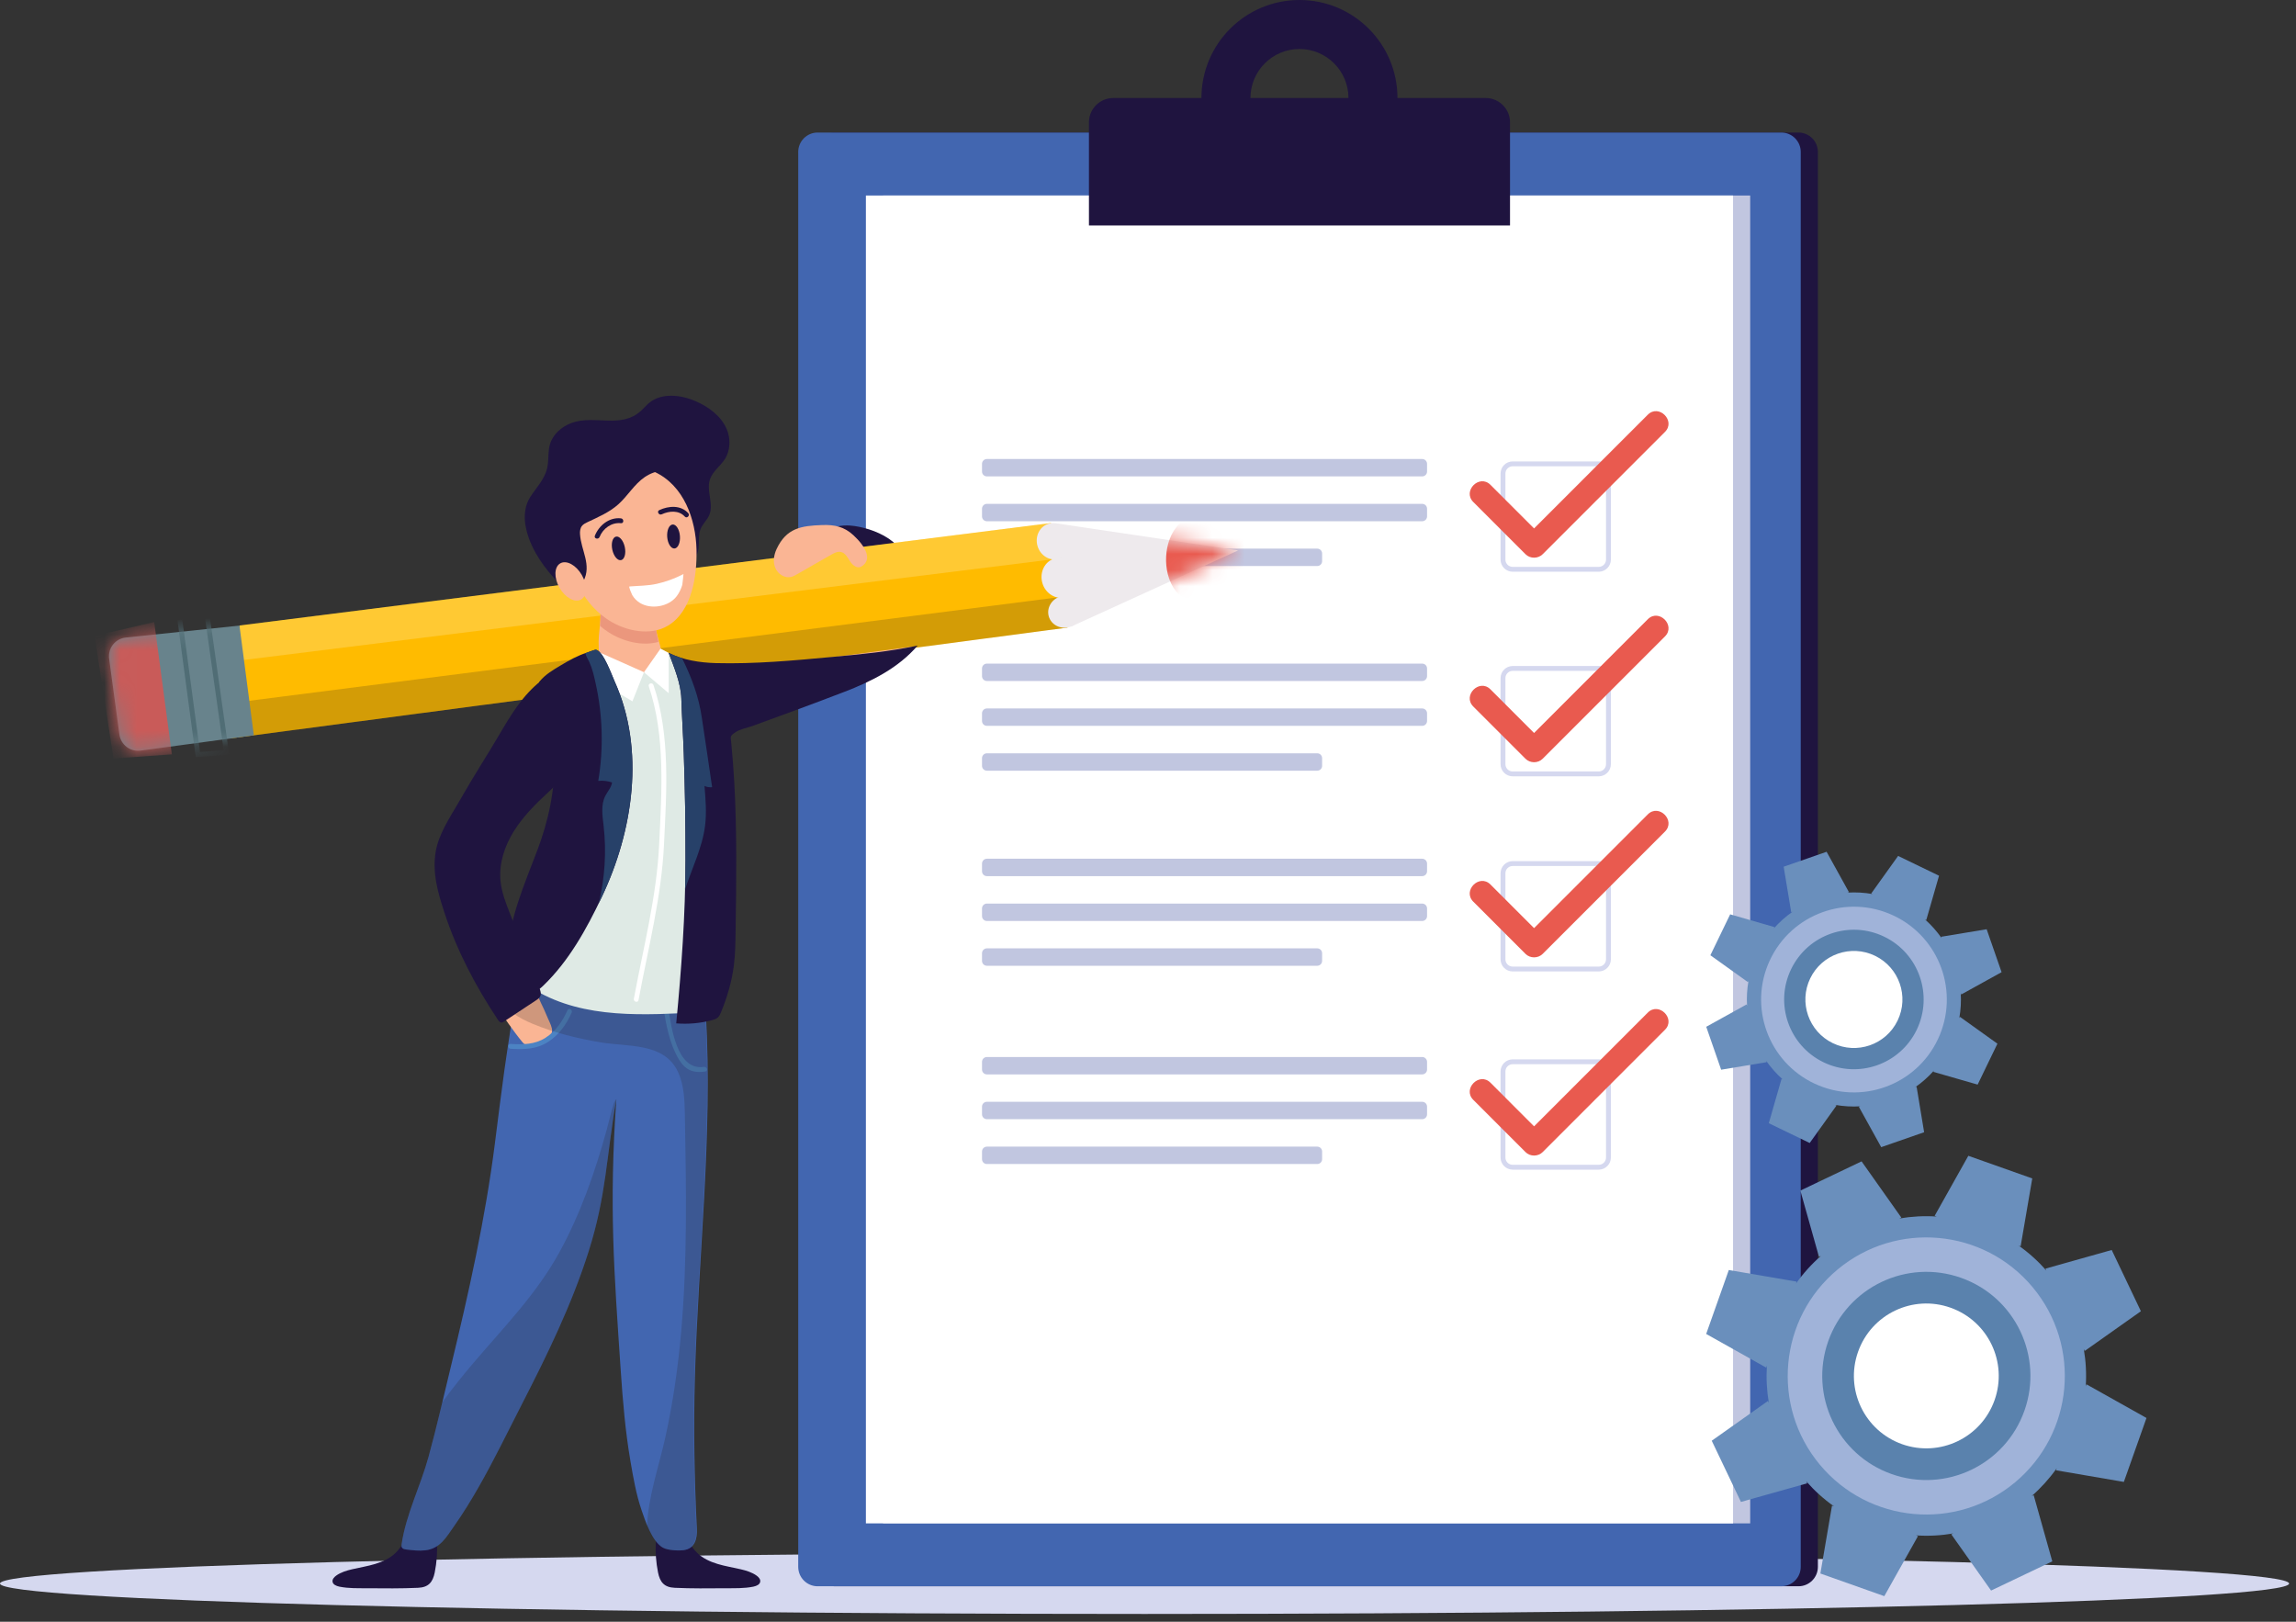 <svg width="143" height="101" viewBox="0 0 143 101" fill="none" xmlns="http://www.w3.org/2000/svg">
<rect x="0" y="0" width="143" height="101" fill="#333333" stroke="none"/>
<path d="M0 98.621C0 99.667 31.916 100.514 71.285 100.514C110.654 100.514 142.57 99.667 142.57 98.621C142.57 97.574 110.654 96.727 71.285 96.727C31.916 96.727 0 97.574 0 98.621Z" fill="#D5D8EF"/>
<path d="M112.011 98.79H51.994C51.325 98.79 50.783 98.248 50.783 97.58V9.464C50.783 8.796 51.325 8.254 51.994 8.254H112.012C112.68 8.254 113.222 8.796 113.222 9.464V97.58C113.222 98.248 112.68 98.79 112.011 98.79Z" fill="#1F143F"/>
<path d="M110.943 98.79H50.925C50.257 98.79 49.715 98.248 49.715 97.58V9.464C49.715 8.796 50.257 8.254 50.925 8.254H110.943C111.612 8.254 112.154 8.796 112.154 9.464V97.58C112.154 98.248 111.612 98.79 110.943 98.79Z" fill="#4266B0"/>
<path d="M109.006 12.176H54.998V94.873H109.006V12.176Z" fill="#C1C6E0"/>
<path d="M107.938 12.176H53.93V94.873H107.938V12.176Z" fill="white"/>
<path d="M94.047 14.042H67.822V7.618C67.822 6.783 68.5 6.105 69.335 6.105H92.534C93.369 6.105 94.047 6.783 94.047 7.618V14.042Z" fill="#1F143F"/>
<path d="M80.933 0C77.561 0 74.828 2.733 74.828 6.105C74.828 9.476 77.561 12.21 80.933 12.21C84.305 12.21 87.038 9.476 87.038 6.105C87.038 2.733 84.305 0 80.933 0ZM80.933 9.157C79.247 9.157 77.881 7.791 77.881 6.105C77.881 4.419 79.247 3.052 80.933 3.052C82.619 3.052 83.985 4.419 83.985 6.105C83.986 7.79 82.619 9.157 80.933 9.157Z" fill="#1F143F"/>
<path d="M99.572 35.455H94.215C93.88 35.455 93.609 35.184 93.609 34.85V29.492C93.609 29.158 93.88 28.887 94.215 28.887H99.572C99.906 28.887 100.178 29.158 100.178 29.492V34.85C100.178 35.184 99.906 35.455 99.572 35.455Z" stroke="#D5D8EF" stroke-width="0.303" stroke-miterlimit="10"/>
<path d="M91.76 31.264C92.844 32.347 93.927 33.431 95.011 34.515C95.3 34.804 95.791 34.804 96.081 34.515C98.62 31.976 101.159 29.437 103.698 26.898C104.387 26.209 103.318 25.138 102.628 25.828C100.089 28.367 97.55 30.906 95.011 33.445C95.367 33.445 95.724 33.445 96.08 33.445C94.997 32.362 93.913 31.278 92.829 30.194C92.14 29.505 91.07 30.574 91.76 31.264Z" fill="#E95A4F"/>
<path d="M99.572 48.197H94.215C93.88 48.197 93.609 47.926 93.609 47.592V42.234C93.609 41.9 93.88 41.629 94.215 41.629H99.572C99.906 41.629 100.178 41.9 100.178 42.234V47.592C100.178 47.926 99.906 48.197 99.572 48.197Z" stroke="#D5D8EF" stroke-width="0.303" stroke-miterlimit="10"/>
<path d="M91.76 44.002C92.844 45.086 93.927 46.17 95.011 47.253C95.3 47.542 95.791 47.543 96.081 47.253C98.62 44.714 101.159 42.175 103.698 39.636C104.387 38.947 103.318 37.877 102.628 38.566C100.089 41.106 97.55 43.644 95.011 46.183C95.367 46.183 95.724 46.183 96.08 46.183C94.997 45.1 93.913 44.016 92.829 42.932C92.14 42.243 91.07 43.312 91.76 44.002Z" fill="#E95A4F"/>
<path d="M99.572 60.349H94.215C93.88 60.349 93.609 60.079 93.609 59.744V54.386C93.609 54.052 93.88 53.781 94.215 53.781H99.572C99.906 53.781 100.178 54.052 100.178 54.386V59.744C100.178 60.078 99.906 60.349 99.572 60.349Z" stroke="#D5D8EF" stroke-width="0.303" stroke-miterlimit="10"/>
<path d="M91.76 56.154C92.844 57.238 93.927 58.322 95.011 59.406C95.3 59.694 95.791 59.695 96.081 59.406C98.62 56.866 101.159 54.328 103.698 51.789C104.387 51.099 103.318 50.029 102.628 50.719C100.089 53.258 97.55 55.797 95.011 58.336C95.367 58.336 95.724 58.336 96.08 58.336C94.997 57.252 93.913 56.168 92.829 55.085C92.14 54.395 91.07 55.465 91.76 56.154Z" fill="#E95A4F"/>
<path d="M99.572 72.693H94.215C93.88 72.693 93.609 72.422 93.609 72.088V66.73C93.609 66.396 93.88 66.125 94.215 66.125H99.572C99.906 66.125 100.178 66.396 100.178 66.73V72.088C100.178 72.422 99.906 72.693 99.572 72.693Z" stroke="#D5D8EF" stroke-width="0.303" stroke-miterlimit="10"/>
<path d="M91.76 68.498C92.844 69.582 93.927 70.666 95.011 71.749C95.3 72.038 95.791 72.039 96.081 71.749C98.62 69.21 101.159 66.671 103.698 64.132C104.387 63.443 103.318 62.373 102.628 63.063C100.089 65.602 97.55 68.141 95.011 70.68C95.367 70.68 95.724 70.68 96.08 70.68C94.997 69.596 93.913 68.512 92.829 67.428C92.14 66.739 91.07 67.809 91.76 68.498Z" fill="#E95A4F"/>
<path d="M88.577 29.669H61.465C61.298 29.669 61.162 29.534 61.162 29.367V28.889C61.162 28.721 61.298 28.586 61.465 28.586H88.577C88.745 28.586 88.88 28.721 88.88 28.889V29.367C88.88 29.534 88.745 29.669 88.577 29.669Z" fill="#C1C6E0"/>
<path d="M88.577 32.462H61.465C61.298 32.462 61.162 32.327 61.162 32.16V31.681C61.162 31.515 61.298 31.379 61.465 31.379H88.577C88.745 31.379 88.88 31.515 88.88 31.681V32.16C88.88 32.327 88.745 32.462 88.577 32.462Z" fill="#C1C6E0"/>
<path d="M82.042 35.251H61.465C61.298 35.251 61.162 35.116 61.162 34.949V34.471C61.162 34.303 61.298 34.168 61.465 34.168H82.042C82.209 34.168 82.344 34.303 82.344 34.471V34.949C82.344 35.116 82.209 35.251 82.042 35.251Z" fill="#C1C6E0"/>
<path d="M88.577 42.411H61.465C61.298 42.411 61.162 42.276 61.162 42.109V41.631C61.162 41.464 61.298 41.328 61.465 41.328H88.577C88.745 41.328 88.88 41.464 88.88 41.631V42.109C88.88 42.276 88.745 42.411 88.577 42.411Z" fill="#C1C6E0"/>
<path d="M88.577 45.204H61.465C61.298 45.204 61.162 45.069 61.162 44.902V44.424C61.162 44.257 61.298 44.121 61.465 44.121H88.577C88.745 44.121 88.88 44.257 88.88 44.424V44.902C88.88 45.069 88.745 45.204 88.577 45.204Z" fill="#C1C6E0"/>
<path d="M82.042 47.997H61.465C61.298 47.997 61.162 47.862 61.162 47.695V47.217C61.162 47.05 61.298 46.914 61.465 46.914H82.042C82.209 46.914 82.344 47.05 82.344 47.217V47.695C82.344 47.862 82.209 47.997 82.042 47.997Z" fill="#C1C6E0"/>
<path d="M88.577 54.564H61.465C61.298 54.564 61.162 54.428 61.162 54.261V53.783C61.162 53.616 61.298 53.48 61.465 53.48H88.577C88.745 53.48 88.88 53.616 88.88 53.783V54.261C88.88 54.428 88.745 54.564 88.577 54.564Z" fill="#C1C6E0"/>
<path d="M88.577 57.357H61.465C61.298 57.357 61.162 57.221 61.162 57.054V56.576C61.162 56.409 61.298 56.273 61.465 56.273H88.577C88.745 56.273 88.88 56.409 88.88 56.576V57.054C88.88 57.221 88.745 57.357 88.577 57.357Z" fill="#C1C6E0"/>
<path d="M82.042 60.146H61.465C61.298 60.146 61.162 60.01 61.162 59.843V59.365C61.162 59.198 61.298 59.062 61.465 59.062H82.042C82.209 59.062 82.344 59.198 82.344 59.365V59.843C82.344 60.01 82.209 60.146 82.042 60.146Z" fill="#C1C6E0"/>
<path d="M88.577 66.911H61.465C61.298 66.911 61.162 66.776 61.162 66.609V66.131C61.162 65.964 61.298 65.828 61.465 65.828H88.577C88.745 65.828 88.88 65.964 88.88 66.131V66.609C88.88 66.776 88.745 66.911 88.577 66.911Z" fill="#C1C6E0"/>
<path d="M88.577 69.701H61.465C61.298 69.701 61.162 69.565 61.162 69.398V68.92C61.162 68.753 61.298 68.617 61.465 68.617H88.577C88.745 68.617 88.88 68.753 88.88 68.92V69.398C88.88 69.565 88.745 69.701 88.577 69.701Z" fill="#C1C6E0"/>
<path d="M82.042 72.493H61.465C61.298 72.493 61.162 72.358 61.162 72.191V71.713C61.162 71.546 61.298 71.41 61.465 71.41H82.042C82.209 71.41 82.344 71.546 82.344 71.713V72.191C82.344 72.358 82.209 72.493 82.042 72.493Z" fill="#C1C6E0"/>
<path d="M52.969 32.732C54.34 32.842 56.786 33.793 56.3 35.617C56.278 35.697 56.247 35.78 56.185 35.834C56.1 35.909 55.977 35.917 55.864 35.921C55.252 35.938 54.588 35.896 54.12 35.502C53.826 35.254 53.642 34.891 53.33 34.667C53.15 34.538 52.937 34.462 52.728 34.389C52.366 34.262 52.003 34.135 51.641 34.008C51.449 33.94 51.232 33.848 51.174 33.653C51.111 33.44 51.276 33.226 51.456 33.095C51.884 32.783 52.441 32.69 52.969 32.732Z" fill="#1F143F"/>
<path d="M21.124 98.81C21.131 98.812 21.138 98.813 21.145 98.815C21.717 98.93 22.301 98.909 22.881 98.913C23.937 98.922 24.988 98.933 26.043 98.885C26.692 98.855 26.955 98.533 27.076 97.932C27.201 97.305 27.249 96.663 27.216 96.025C27.213 95.963 27.208 95.898 27.176 95.846C27.134 95.779 27.056 95.745 26.981 95.718C26.724 95.623 26.456 95.561 26.185 95.53C25.998 95.509 25.655 95.442 25.497 95.561C25.34 95.678 25.219 95.958 25.108 96.12C24.968 96.326 24.822 96.531 24.643 96.706C24.294 97.048 23.835 97.26 23.367 97.4C22.898 97.542 22.414 97.618 21.937 97.729C21.583 97.812 21.225 97.918 20.931 98.132C20.809 98.222 20.691 98.353 20.711 98.502C20.736 98.684 20.942 98.77 21.124 98.81Z" fill="#1F143F"/>
<path d="M46.936 98.81C46.929 98.812 46.922 98.813 46.916 98.815C46.344 98.93 45.759 98.909 45.179 98.913C44.123 98.922 43.072 98.933 42.017 98.885C41.368 98.855 41.105 98.533 40.984 97.932C40.859 97.305 40.811 96.663 40.844 96.025C40.847 95.963 40.852 95.898 40.885 95.846C40.926 95.779 41.005 95.745 41.079 95.718C41.336 95.623 41.604 95.561 41.876 95.53C42.062 95.509 42.405 95.442 42.563 95.561C42.719 95.678 42.841 95.958 42.952 96.12C43.093 96.326 43.238 96.531 43.417 96.706C43.767 97.048 44.225 97.26 44.693 97.4C45.162 97.542 45.647 97.618 46.123 97.729C46.477 97.812 46.835 97.918 47.13 98.132C47.251 98.222 47.37 98.353 47.349 98.502C47.324 98.684 47.118 98.77 46.936 98.81Z" fill="#1F143F"/>
<path d="M34.14 28.702C34.129 28.859 34.112 29.016 34.075 29.169C33.909 29.862 33.398 30.375 33.022 30.957C32.701 31.453 32.631 32.079 32.718 32.654C32.906 33.888 33.651 35.05 34.473 35.961C34.649 36.157 34.851 36.405 35.078 36.543C35.341 36.703 35.697 36.789 35.988 36.885C36.814 37.16 37.67 37.344 38.535 37.434C38.961 37.478 39.389 37.496 39.816 37.503C40.208 37.509 40.586 37.285 40.936 37.113C41.339 36.915 41.725 36.675 42.057 36.371C42.411 36.046 42.696 35.655 42.974 35.263C43.189 34.959 43.405 34.642 43.483 34.279C43.576 33.844 43.465 33.374 43.627 32.96C43.73 32.698 43.931 32.489 44.083 32.252C44.59 31.467 43.871 30.514 44.282 29.697C44.538 29.189 45.057 28.875 45.277 28.348C45.485 27.849 45.48 27.254 45.274 26.755C44.933 25.927 44.157 25.348 43.336 24.99C42.397 24.58 41.208 24.443 40.421 25.099C40.254 25.238 40.114 25.407 39.955 25.556C38.685 26.75 37.039 25.799 35.576 26.349C34.97 26.577 34.431 27.052 34.25 27.675C34.154 28.006 34.163 28.356 34.14 28.702Z" fill="#1F143F"/>
<path d="M77.114 34.277L65.754 32.59L66.716 39.02L77.114 34.277Z" fill="#EEEAED"/>
<mask id="mask0_1370_7683" style="mask-type:luminance" maskUnits="userSpaceOnUse" x="65" y="32" width="13" height="8">
<path d="M77.112 34.269L65.752 32.582L66.714 39.012L77.112 34.269Z" fill="white"/>
</mask>
<g mask="url(#mask0_1370_7683)">
<path d="M72.734 35.757C72.832 36.146 72.996 36.505 73.224 36.796C74.024 37.814 75.916 37.138 76.859 36.712C77.97 36.211 78.75 35.239 78.855 34.008C78.883 33.672 78.841 33.323 78.675 33.031C78.307 32.385 77.396 32.252 76.735 32.103C75.929 31.921 75.078 31.895 74.28 32.134C72.88 32.554 72.382 34.354 72.734 35.757Z" fill="#E95A4F"/>
</g>
<path d="M65.456 32.574L14.915 38.955L14.303 45.992L66.485 39.085L65.456 32.574Z" fill="#FFBB00"/>
<path opacity="0.2" d="M13.81 41.273L65.809 34.803L65.457 32.574L14.915 38.955L13.81 41.273Z" fill="white"/>
<path opacity="0.2" d="M14.078 43.829L66.183 37.164L66.487 39.085L14.304 45.993L14.078 43.829Z" fill="#231F20"/>
<path d="M14.915 38.961L15.81 45.795L8.754 46.747C8.114 46.833 7.524 46.384 7.437 45.743L6.798 41.027C6.709 40.373 7.179 39.774 7.836 39.705L14.915 38.961Z" fill="#68838C"/>
<mask id="mask1_1370_7683" style="mask-type:luminance" maskUnits="userSpaceOnUse" x="6" y="38" width="10" height="9">
<path d="M14.915 38.965L15.81 45.799L8.754 46.751C8.114 46.837 7.524 46.388 7.437 45.747L6.798 41.031C6.709 40.377 7.179 39.778 7.836 39.709L14.915 38.965Z" fill="white"/>
</mask>
<g mask="url(#mask1_1370_7683)">
<path d="M9.604 38.738L10.704 46.98L7.07 47.238L5.891 39.603L9.604 38.738Z" fill="#C95B59"/>
</g>
<mask id="mask2_1370_7683" style="mask-type:luminance" maskUnits="userSpaceOnUse" x="6" y="38" width="10" height="9">
<path d="M14.915 38.965L15.81 45.799L8.754 46.751C8.114 46.837 7.524 46.388 7.437 45.747L6.798 41.031C6.709 40.377 7.179 39.778 7.836 39.709L14.915 38.965Z" fill="white"/>
</mask>
<g mask="url(#mask2_1370_7683)">
<path d="M11.203 38.607L12.325 46.995L14.102 46.857L12.92 38.461" stroke="#506D75" stroke-width="0.303" stroke-miterlimit="10"/>
</g>
<path d="M66.386 37.193C65.768 37.37 65.112 36.973 64.92 36.306C64.728 35.639 65.073 34.954 65.691 34.777C66.308 34.599 66.965 34.996 67.156 35.663C67.348 36.331 67.003 37.015 66.386 37.193Z" fill="#EEEAED"/>
<path d="M66.611 39.049C66.049 39.211 65.472 38.915 65.32 38.388C65.168 37.861 65.501 37.303 66.062 37.142C66.623 36.98 67.201 37.276 67.353 37.803C67.505 38.33 67.172 38.888 66.611 39.049Z" fill="#EEEAED"/>
<path d="M65.95 34.805C65.389 34.966 64.793 34.606 64.618 34.001C64.444 33.396 64.758 32.774 65.319 32.613C65.881 32.452 66.477 32.811 66.651 33.416C66.826 34.022 66.511 34.643 65.95 34.805Z" fill="#EEEAED"/>
<path d="M28.084 85.095C29.197 80.502 30.229 75.888 30.824 71.203C31.015 69.702 31.199 68.199 31.407 66.701C31.634 65.078 31.893 63.535 32.216 61.233C32.332 60.401 34.053 60.417 34.871 60.227C36.915 59.754 39.021 60.004 41.094 60.038C41.857 60.051 42.891 59.73 43.394 60.398C43.931 61.111 43.918 62.368 43.967 63.215C44.394 70.74 43.491 78.251 43.28 85.767C43.192 88.924 43.246 92.056 43.403 95.209C43.434 95.833 43.278 96.451 42.567 96.542C42.24 96.584 41.575 96.553 41.277 96.382C40.606 95.996 40.184 94.719 39.954 94.04C39.623 93.064 39.445 92.044 39.271 91.031C38.948 89.155 38.788 87.255 38.661 85.358C38.246 79.174 37.925 75.183 38.385 68.462C37.757 72.079 37.769 74.441 36.659 77.941C35.607 81.259 34.073 84.396 32.486 87.486C31.606 89.199 30.769 90.936 29.813 92.609C29.336 93.445 28.831 94.265 28.277 95.052C27.791 95.743 27.407 96.443 26.496 96.55C26.103 96.596 25.707 96.549 25.314 96.502C25.206 96.489 25.08 96.466 25.029 96.369C24.996 96.307 25.005 96.233 25.015 96.164C25.283 94.326 26.196 92.531 26.689 90.734C27.201 88.866 27.628 86.977 28.084 85.095Z" fill="#4266B0"/>
<path d="M31.455 61.411C31.571 61.329 31.704 61.266 31.837 61.212C32.098 61.104 32.37 61.02 32.646 60.959C33.29 60.818 33.236 61.202 33.365 61.648C33.52 62.187 33.843 62.719 34.049 63.245C34.277 63.823 34.69 64.326 34.024 64.703C33.685 64.895 33.306 65.015 32.919 65.053C32.843 65.061 32.763 65.065 32.693 65.035C32.627 65.006 32.577 64.951 32.531 64.895C32.234 64.535 31.945 64.139 31.674 63.758C31.287 63.211 30.972 62.742 31.086 62.035C31.107 61.905 31.143 61.776 31.212 61.664C31.273 61.562 31.358 61.48 31.455 61.411Z" fill="#FAB594"/>
<path d="M31.802 65.316C32.63 65.366 33.415 65.35 34.134 64.889C34.815 64.453 35.282 63.794 35.606 63.064C35.685 62.887 35.424 62.733 35.345 62.911C35.043 63.592 34.618 64.217 33.981 64.627C33.313 65.058 32.568 65.059 31.802 65.013C31.607 65.001 31.608 65.304 31.802 65.316Z" fill="#4C83C3"/>
<path d="M43.84 66.442C42.143 66.698 41.817 63.957 41.624 62.789C41.592 62.597 41.301 62.679 41.333 62.87C41.505 63.915 41.722 65.042 42.274 65.967C42.667 66.624 43.156 66.85 43.921 66.734C44.112 66.705 44.031 66.414 43.84 66.442Z" fill="#4C83C3"/>
<path opacity="0.2" d="M41.136 60.038C41.111 60.038 41.085 60.038 41.061 60.038C38.988 60.004 36.882 59.753 34.838 60.227C34.02 60.417 32.299 60.401 32.182 61.233C32.089 61.899 32.002 62.5 31.918 63.059C32.29 63.369 32.782 63.595 33.15 63.75C34.513 64.321 35.955 64.669 37.408 64.916C39.075 65.2 41.349 64.916 42.212 66.727C42.616 67.576 42.641 68.55 42.657 69.49C42.735 73.902 42.818 78.419 42.433 82.857C42.236 85.119 41.917 87.372 41.423 89.588C41.032 91.339 40.365 93.228 40.301 95.065C40.536 95.611 40.846 96.153 41.244 96.382C41.542 96.553 42.208 96.584 42.534 96.542C43.245 96.451 43.401 95.833 43.37 95.209C43.213 92.056 43.159 88.924 43.247 85.767C43.458 78.252 44.361 70.74 43.934 63.215C43.913 62.851 43.903 62.411 43.856 61.971C43.194 61.072 42.208 60.424 41.136 60.038Z" fill="#231F20"/>
<path d="M44.678 41.894C44.482 42.003 44.299 42.132 44.144 42.295C43.497 42.973 43.702 44.257 44.588 44.643C45.649 45.105 46.936 44.79 48 44.498C50.535 43.801 52.919 42.681 55.22 41.425C55.551 41.244 56.055 41.035 56.429 40.748C56.61 40.609 56.757 40.451 56.843 40.27L44.678 41.894Z" fill="#FAB594"/>
<path d="M44.954 46.472C44.764 45.525 44.498 44.596 44.128 43.696C43.71 42.681 43.025 41.462 42.054 40.875C41.144 40.325 39.349 40.85 38.339 41.085C37.388 41.307 35.959 41.604 35.187 42.241C34.474 42.829 34.554 44.298 34.64 45.147C34.739 46.125 34.978 47.086 35.065 48.065C35.223 49.854 34.869 51.647 34.446 53.392C33.939 55.481 33.329 57.549 32.524 59.543C32.405 59.838 32.279 60.147 32.312 60.464C32.368 61.005 32.858 61.387 33.327 61.665C36.412 63.491 40.189 63.21 43.655 63.04C43.942 63.026 44.246 63.003 44.48 62.837C44.773 62.63 44.886 62.254 44.965 61.903C45.394 60.004 45.408 58.039 45.399 56.092C45.385 52.934 45.584 49.603 44.954 46.472Z" fill="#DFEAE5"/>
<path d="M39.663 41.812C38.971 41.601 38.286 41.366 37.61 41.108C37.54 41.081 37.468 41.053 37.416 40.999C37.275 40.855 37.3 40.533 37.289 40.343C37.274 40.095 37.283 39.846 37.301 39.597C37.333 39.143 37.408 38.688 37.405 38.233C37.403 37.867 37.404 37.484 37.571 37.158C37.771 36.768 38.184 36.522 38.611 36.42C39.038 36.318 39.483 36.34 39.921 36.363C40.048 36.37 40.185 36.381 40.282 36.463C40.607 36.74 40.532 37.29 40.572 37.67C40.632 38.224 40.757 38.77 40.878 39.314C40.934 39.567 41.013 39.815 41.074 40.067C41.122 40.265 41.224 40.529 41.147 40.724C40.975 41.155 40.595 41.551 40.226 41.82C40.176 41.856 40.123 41.892 40.062 41.902C39.999 41.913 39.935 41.894 39.874 41.876C39.803 41.855 39.733 41.834 39.663 41.812Z" fill="#FAB594"/>
<path d="M37.913 39.384C38.775 39.936 39.984 40.266 41.009 39.975C40.968 39.756 40.924 39.536 40.875 39.314C40.754 38.77 40.629 38.224 40.569 37.67C40.529 37.29 40.604 36.74 40.279 36.463C40.182 36.381 40.045 36.37 39.918 36.364C39.48 36.34 39.035 36.318 38.608 36.42C38.181 36.522 37.768 36.768 37.568 37.158C37.401 37.484 37.4 37.867 37.402 38.233C37.404 38.47 37.392 38.724 37.377 38.985C37.546 39.129 37.724 39.263 37.913 39.384Z" fill="#EB977D"/>
<path d="M35.461 34.663C35.684 36.244 36.555 37.756 37.915 38.627C38.956 39.293 40.501 39.638 41.618 38.956C43.117 38.041 43.419 35.82 43.38 34.225C43.335 32.338 42.593 30.227 40.765 29.387C39.479 28.797 37.465 28.737 36.546 29.968C35.595 31.241 35.227 33.016 35.461 34.663Z" fill="#FAB594"/>
<path d="M53.153 33.332C53.876 34 54.385 34.848 53.641 35.287C53.398 35.431 53.102 35.205 52.949 34.968C52.796 34.732 52.654 34.439 52.38 34.377C52.167 34.328 51.954 34.44 51.765 34.548C51.055 34.954 50.346 35.36 49.636 35.766C49.522 35.831 49.407 35.897 49.28 35.928C48.883 36.029 48.456 35.758 48.293 35.382C48.131 35.007 48.194 34.565 48.367 34.194C48.984 32.878 49.906 32.745 51.211 32.699C51.984 32.672 52.577 32.8 53.153 33.332Z" fill="#FAB594"/>
<path d="M41.255 29.303C40.864 29.349 40.485 29.489 40.159 29.71C39.505 30.153 39.101 30.88 38.512 31.407C37.957 31.903 37.26 32.202 36.587 32.52C36.46 32.58 36.33 32.645 36.244 32.755C36.133 32.895 36.114 33.087 36.125 33.266C36.186 34.277 36.864 35.173 36.342 36.183C36.288 36.288 36.221 36.39 36.126 36.46C35.547 36.891 35.029 35.807 34.824 35.411C34.518 34.821 34.331 34.169 34.267 33.507C34.138 32.181 34.397 30.431 35.459 29.539C36.488 28.675 37.788 28.101 39.145 28.094C39.6 28.091 40.078 28.155 40.514 28.282C40.775 28.358 40.955 28.461 41.158 28.632C41.28 28.733 41.401 28.804 41.494 28.939C41.514 28.967 41.658 29.289 41.648 29.289C41.517 29.282 41.386 29.288 41.255 29.303Z" fill="#1F143F"/>
<path d="M39.203 36.525C39.78 36.477 40.339 36.487 40.911 36.358C41.487 36.229 42.045 36.025 42.568 35.75C42.567 35.751 42.513 36.364 42.494 36.428C42.421 36.674 42.307 36.912 42.155 37.119C41.661 37.789 40.542 37.981 39.84 37.538C39.654 37.42 39.496 37.257 39.382 37.068C39.36 37.033 39.138 36.53 39.203 36.525Z" fill="white"/>
<path d="M41.215 32.03C41.678 31.815 42.279 31.763 42.651 32.172C42.782 32.316 42.995 32.102 42.865 31.958C42.397 31.443 41.646 31.498 41.062 31.769C40.886 31.851 41.04 32.112 41.215 32.03Z" fill="#1F143F"/>
<g opacity="0.2">
<path d="M38.227 68.718C38.053 69.275 37.926 69.857 37.77 70.423C37.06 72.998 36.144 75.615 34.84 77.991C33.413 80.59 31.401 82.634 29.496 84.871C28.824 85.66 28.163 86.479 27.549 87.331C27.276 88.47 26.999 89.607 26.689 90.737C26.196 92.534 25.283 94.329 25.015 96.168C25.005 96.236 24.996 96.311 25.029 96.372C25.08 96.469 25.205 96.493 25.314 96.506C25.707 96.552 26.104 96.599 26.496 96.553C27.408 96.446 27.791 95.746 28.277 95.055C28.831 94.268 29.336 93.448 29.813 92.612C30.769 90.939 31.606 89.202 32.486 87.489C34.073 84.4 35.607 81.262 36.659 77.944C37.769 74.444 37.756 72.082 38.385 68.465C38.348 68.464 38.238 68.683 38.227 68.718Z" fill="#231F20"/>
<path d="M38.384 68.465C38.381 68.51 38.378 68.554 38.375 68.599C38.389 68.534 38.403 68.465 38.384 68.465Z" fill="#231F20"/>
</g>
<path d="M38.111 46.867C38.118 47.344 38.126 47.821 38.133 48.298C38.137 48.599 38.141 48.905 38.066 49.196C37.991 49.488 37.826 49.769 37.564 49.918C37.016 50.231 36.151 49.759 35.842 49.28C35.372 48.55 35.204 47.728 35.176 46.863C36.154 46.861 37.132 46.858 38.111 46.855C38.111 46.859 38.111 46.863 38.111 46.867Z" fill="#72C384"/>
<path d="M36.237 35.809C36.596 36.431 36.576 37.113 36.193 37.335C35.81 37.556 35.209 37.231 34.85 36.61C34.492 35.989 34.511 35.306 34.895 35.085C35.278 34.864 35.879 35.188 36.237 35.809Z" fill="#FAB594"/>
<path d="M38.913 34.068C39 34.473 38.897 34.838 38.682 34.884C38.468 34.93 38.224 34.64 38.136 34.235C38.049 33.83 38.153 33.465 38.367 33.419C38.581 33.373 38.826 33.663 38.913 34.068Z" fill="#1F143F"/>
<path d="M42.347 33.381C42.38 33.793 42.229 34.142 42.01 34.159C41.792 34.176 41.588 33.856 41.555 33.443C41.523 33.031 41.673 32.682 41.892 32.665C42.111 32.648 42.315 32.968 42.347 33.381Z" fill="#1F143F"/>
<path d="M38.675 32.282C37.944 32.201 37.31 32.715 37.05 33.363C36.978 33.544 37.271 33.622 37.342 33.443C37.554 32.914 38.087 32.52 38.675 32.584C38.868 32.605 38.867 32.303 38.675 32.282Z" fill="#1F143F"/>
<path d="M41.14 40.395L40.107 41.866L41.648 43.17V40.662L41.14 40.395Z" fill="white"/>
<path d="M35.906 41.598L37.318 40.621L40.109 41.863L39.389 43.678L35.906 41.598Z" fill="white"/>
<path d="M32.937 61.786C32.14 61.822 31.62 61.149 31.593 60.328C31.584 60.039 31.587 59.749 31.603 59.459C31.728 57.181 32.658 55.08 33.457 52.977C34.154 51.144 34.581 49.192 34.528 47.224C34.485 45.647 34.183 44.067 33.59 42.602C33.578 42.572 33.565 42.539 33.571 42.506C33.576 42.478 33.595 42.454 33.613 42.432C33.975 41.993 34.466 41.711 34.947 41.424C35.469 41.113 35.972 40.828 36.556 40.645C36.66 40.612 37.049 40.448 37.127 40.466C37.59 40.579 38.1 42.038 38.283 42.443C40.203 46.695 39.428 51.771 37.478 55.868C36.527 57.867 35.435 59.845 33.841 61.381C33.712 61.505 33.574 61.63 33.405 61.69C33.241 61.749 33.084 61.779 32.937 61.786Z" fill="#1F143F"/>
<path d="M28.506 50.071C27.962 50.992 27.316 51.988 27.139 53.026C26.911 54.351 27.274 55.601 27.689 56.863C28.468 59.237 29.639 61.444 31.01 63.511C31.067 63.595 31.142 63.69 31.244 63.683C31.293 63.68 31.337 63.652 31.379 63.624C32.045 63.184 32.712 62.745 33.377 62.304C33.483 62.235 33.593 62.16 33.647 62.045C33.724 61.877 33.657 61.681 33.588 61.509C32.984 59.982 32.38 58.455 31.775 56.928C31.509 56.255 31.24 55.572 31.172 54.852C31.069 53.778 31.426 52.697 31.995 51.781C32.563 50.864 33.334 50.09 34.127 49.358C34.408 49.098 34.701 48.831 34.86 48.482C35.369 47.365 35.284 46.063 35.172 44.873C35.112 44.241 35.206 42.144 34.205 42.164C34.019 42.168 33.854 42.279 33.708 42.392C32.562 43.278 31.81 44.54 31.087 45.769C30.306 47.098 29.466 48.386 28.706 49.728C28.642 49.841 28.575 49.956 28.506 50.071Z" fill="#1F143F"/>
<path d="M45.814 58.044C45.86 54.93 45.906 51.812 45.731 48.701C45.686 47.914 45.625 47.128 45.552 46.343C45.504 45.834 45.441 45.857 45.813 45.597C46.085 45.406 46.554 45.327 46.869 45.212C48.782 44.515 50.695 43.816 52.596 43.084C54.288 42.432 55.953 41.604 57.153 40.203C55.399 40.582 53.607 40.748 51.821 40.914C49.415 41.137 47.002 41.36 44.586 41.297C43.601 41.271 42.526 41.106 41.648 40.658C41.98 41.555 42.406 42.552 42.435 43.504C42.47 44.635 42.547 45.766 42.586 46.897C42.663 49.116 42.699 51.336 42.695 53.556C42.688 56.994 42.443 60.32 42.117 63.734C42.863 63.794 43.619 63.727 44.343 63.535C44.471 63.502 44.602 63.462 44.701 63.374C44.802 63.285 44.859 63.156 44.91 63.031C45.295 62.095 45.583 61.114 45.709 60.11C45.794 59.425 45.804 58.734 45.814 58.044Z" fill="#1F143F"/>
<path d="M37.477 55.868C39.427 51.771 40.202 46.695 38.282 42.443C38.099 42.038 37.589 40.579 37.126 40.466C37.047 40.447 36.659 40.612 36.555 40.644C36.521 40.655 36.49 40.669 36.457 40.68C36.498 40.876 36.61 41.022 36.711 41.242C36.901 41.662 37.001 42.118 37.1 42.567C37.54 44.554 37.598 46.625 37.261 48.633C37.55 48.601 37.846 48.636 38.12 48.733C38.076 49.046 37.838 49.292 37.696 49.574C37.415 50.133 37.522 50.798 37.593 51.419C37.778 53.028 37.674 54.669 37.295 56.243C37.355 56.118 37.417 55.993 37.477 55.868Z" fill="#274169"/>
<path d="M44.353 49.025C44.138 47.59 43.938 46.154 43.715 44.72C43.52 43.36 43.063 42.171 42.478 40.986C42.19 40.899 41.91 40.793 41.648 40.66C41.98 41.557 42.406 42.554 42.435 43.505C42.47 44.637 42.547 45.767 42.586 46.898C42.663 49.117 42.699 51.338 42.695 53.558C42.694 54.175 42.682 54.786 42.666 55.397C43.091 54.075 43.739 52.805 43.913 51.428C44.016 50.606 43.946 49.773 43.877 48.948C44.023 49.018 44.191 49.045 44.353 49.025Z" fill="#274169"/>
<path d="M40.408 42.743C41.458 45.839 41.208 49.349 41.055 52.569C40.898 55.861 40.076 58.978 39.478 62.202C39.442 62.392 39.734 62.474 39.769 62.282C40.373 59.027 41.199 55.891 41.357 52.569C41.512 49.324 41.76 45.789 40.7 42.663C40.637 42.479 40.345 42.558 40.408 42.743Z" fill="white"/>
<path d="M126.574 73.391L122.592 71.981L120.495 75.719L120.622 75.764C119.837 75.712 119.057 75.755 118.297 75.885L118.418 75.827L115.943 72.328L112.13 74.147L113.291 78.273L113.413 78.215C112.832 78.723 112.309 79.302 111.854 79.945L111.899 79.818L107.674 79.094L106.264 83.076L110.002 85.173L110.047 85.046C109.996 85.832 110.038 86.612 110.169 87.372L110.111 87.25L106.611 89.726L108.43 93.538L112.556 92.378L112.498 92.256C113.006 92.836 113.585 93.36 114.228 93.814L114.101 93.77L113.377 97.995L117.359 99.405L119.456 95.666L119.33 95.621C120.115 95.673 120.895 95.631 121.655 95.5L121.533 95.558L124.009 99.057L127.822 97.239L126.661 93.113L126.539 93.171C127.119 92.662 127.643 92.083 128.098 91.441L128.053 91.567L132.278 92.291L133.688 88.309L129.949 86.212L129.905 86.339C129.956 85.553 129.914 84.774 129.783 84.014L129.841 84.135L133.34 81.66L131.522 77.847L127.396 79.008L127.454 79.129C126.946 78.549 126.366 78.025 125.724 77.571L125.85 77.616L126.574 73.391Z" fill="#6A8FBC"/>
<path d="M125.498 92.321C129.158 89.269 129.652 83.828 126.6 80.167C123.549 76.507 118.107 76.013 114.447 79.064C110.786 82.116 110.292 87.557 113.344 91.218C116.395 94.879 121.837 95.373 125.498 92.321Z" fill="#A0B3D9"/>
<path d="M122.14 79.581C125.515 80.776 127.281 84.48 126.086 87.855C124.891 91.23 121.186 92.996 117.812 91.801C114.437 90.606 112.671 86.901 113.866 83.527C115.061 80.152 118.766 78.385 122.14 79.581Z" fill="#5A82AD"/>
<path d="M121.481 81.44C123.829 82.271 125.058 84.848 124.227 87.196C123.395 89.544 120.818 90.773 118.47 89.942C116.122 89.11 114.893 86.533 115.725 84.185C116.557 81.837 119.134 80.608 121.481 81.44Z" fill="white"/>
<path d="M120.767 54.538L118.219 53.306L116.547 55.641L116.628 55.68C116.109 55.588 115.586 55.558 115.07 55.59L115.155 55.56L113.765 53.047L111.091 53.977L111.56 56.81L111.645 56.781C111.222 57.076 110.83 57.424 110.48 57.818L110.519 57.737L107.759 56.943L106.526 59.491L108.861 61.163L108.901 61.082C108.808 61.602 108.779 62.124 108.81 62.64L108.781 62.555L106.268 63.946L107.197 66.619L110.031 66.15L110.001 66.065C110.297 66.489 110.644 66.88 111.039 67.231L110.958 67.191L110.164 69.951L112.712 71.184L114.384 68.849L114.303 68.81C114.822 68.902 115.345 68.931 115.861 68.9L115.775 68.93L117.166 71.443L119.839 70.513L119.371 67.68L119.285 67.709C119.709 67.414 120.101 67.067 120.451 66.672L120.411 66.753L123.172 67.547L124.404 64.999L122.069 63.327L122.03 63.408C122.122 62.889 122.151 62.366 122.12 61.85L122.15 61.935L124.663 60.545L123.733 57.871L120.9 58.34L120.929 58.425C120.634 58.001 120.287 57.61 119.892 57.26L119.973 57.299L120.767 54.538Z" fill="#6A8FBC"/>
<path d="M120.704 64.706C122.06 61.815 120.816 58.372 117.924 57.016C115.033 55.66 111.59 56.905 110.234 59.796C108.878 62.687 110.123 66.13 113.014 67.486C115.906 68.842 119.349 67.597 120.704 64.706Z" fill="#A0B3D9"/>
<path d="M117.357 58.337C119.516 59.382 120.42 61.979 119.375 64.138C118.33 66.297 115.733 67.201 113.573 66.156C111.414 65.111 110.511 62.514 111.556 60.355C112.601 58.195 115.198 57.292 117.357 58.337Z" fill="#5A82AD"/>
<path d="M116.782 59.525C118.284 60.252 118.913 62.059 118.186 63.561C117.459 65.064 115.652 65.692 114.149 64.965C112.647 64.238 112.019 62.431 112.746 60.929C113.473 59.427 115.28 58.798 116.782 59.525Z" fill="white"/>
</svg>
